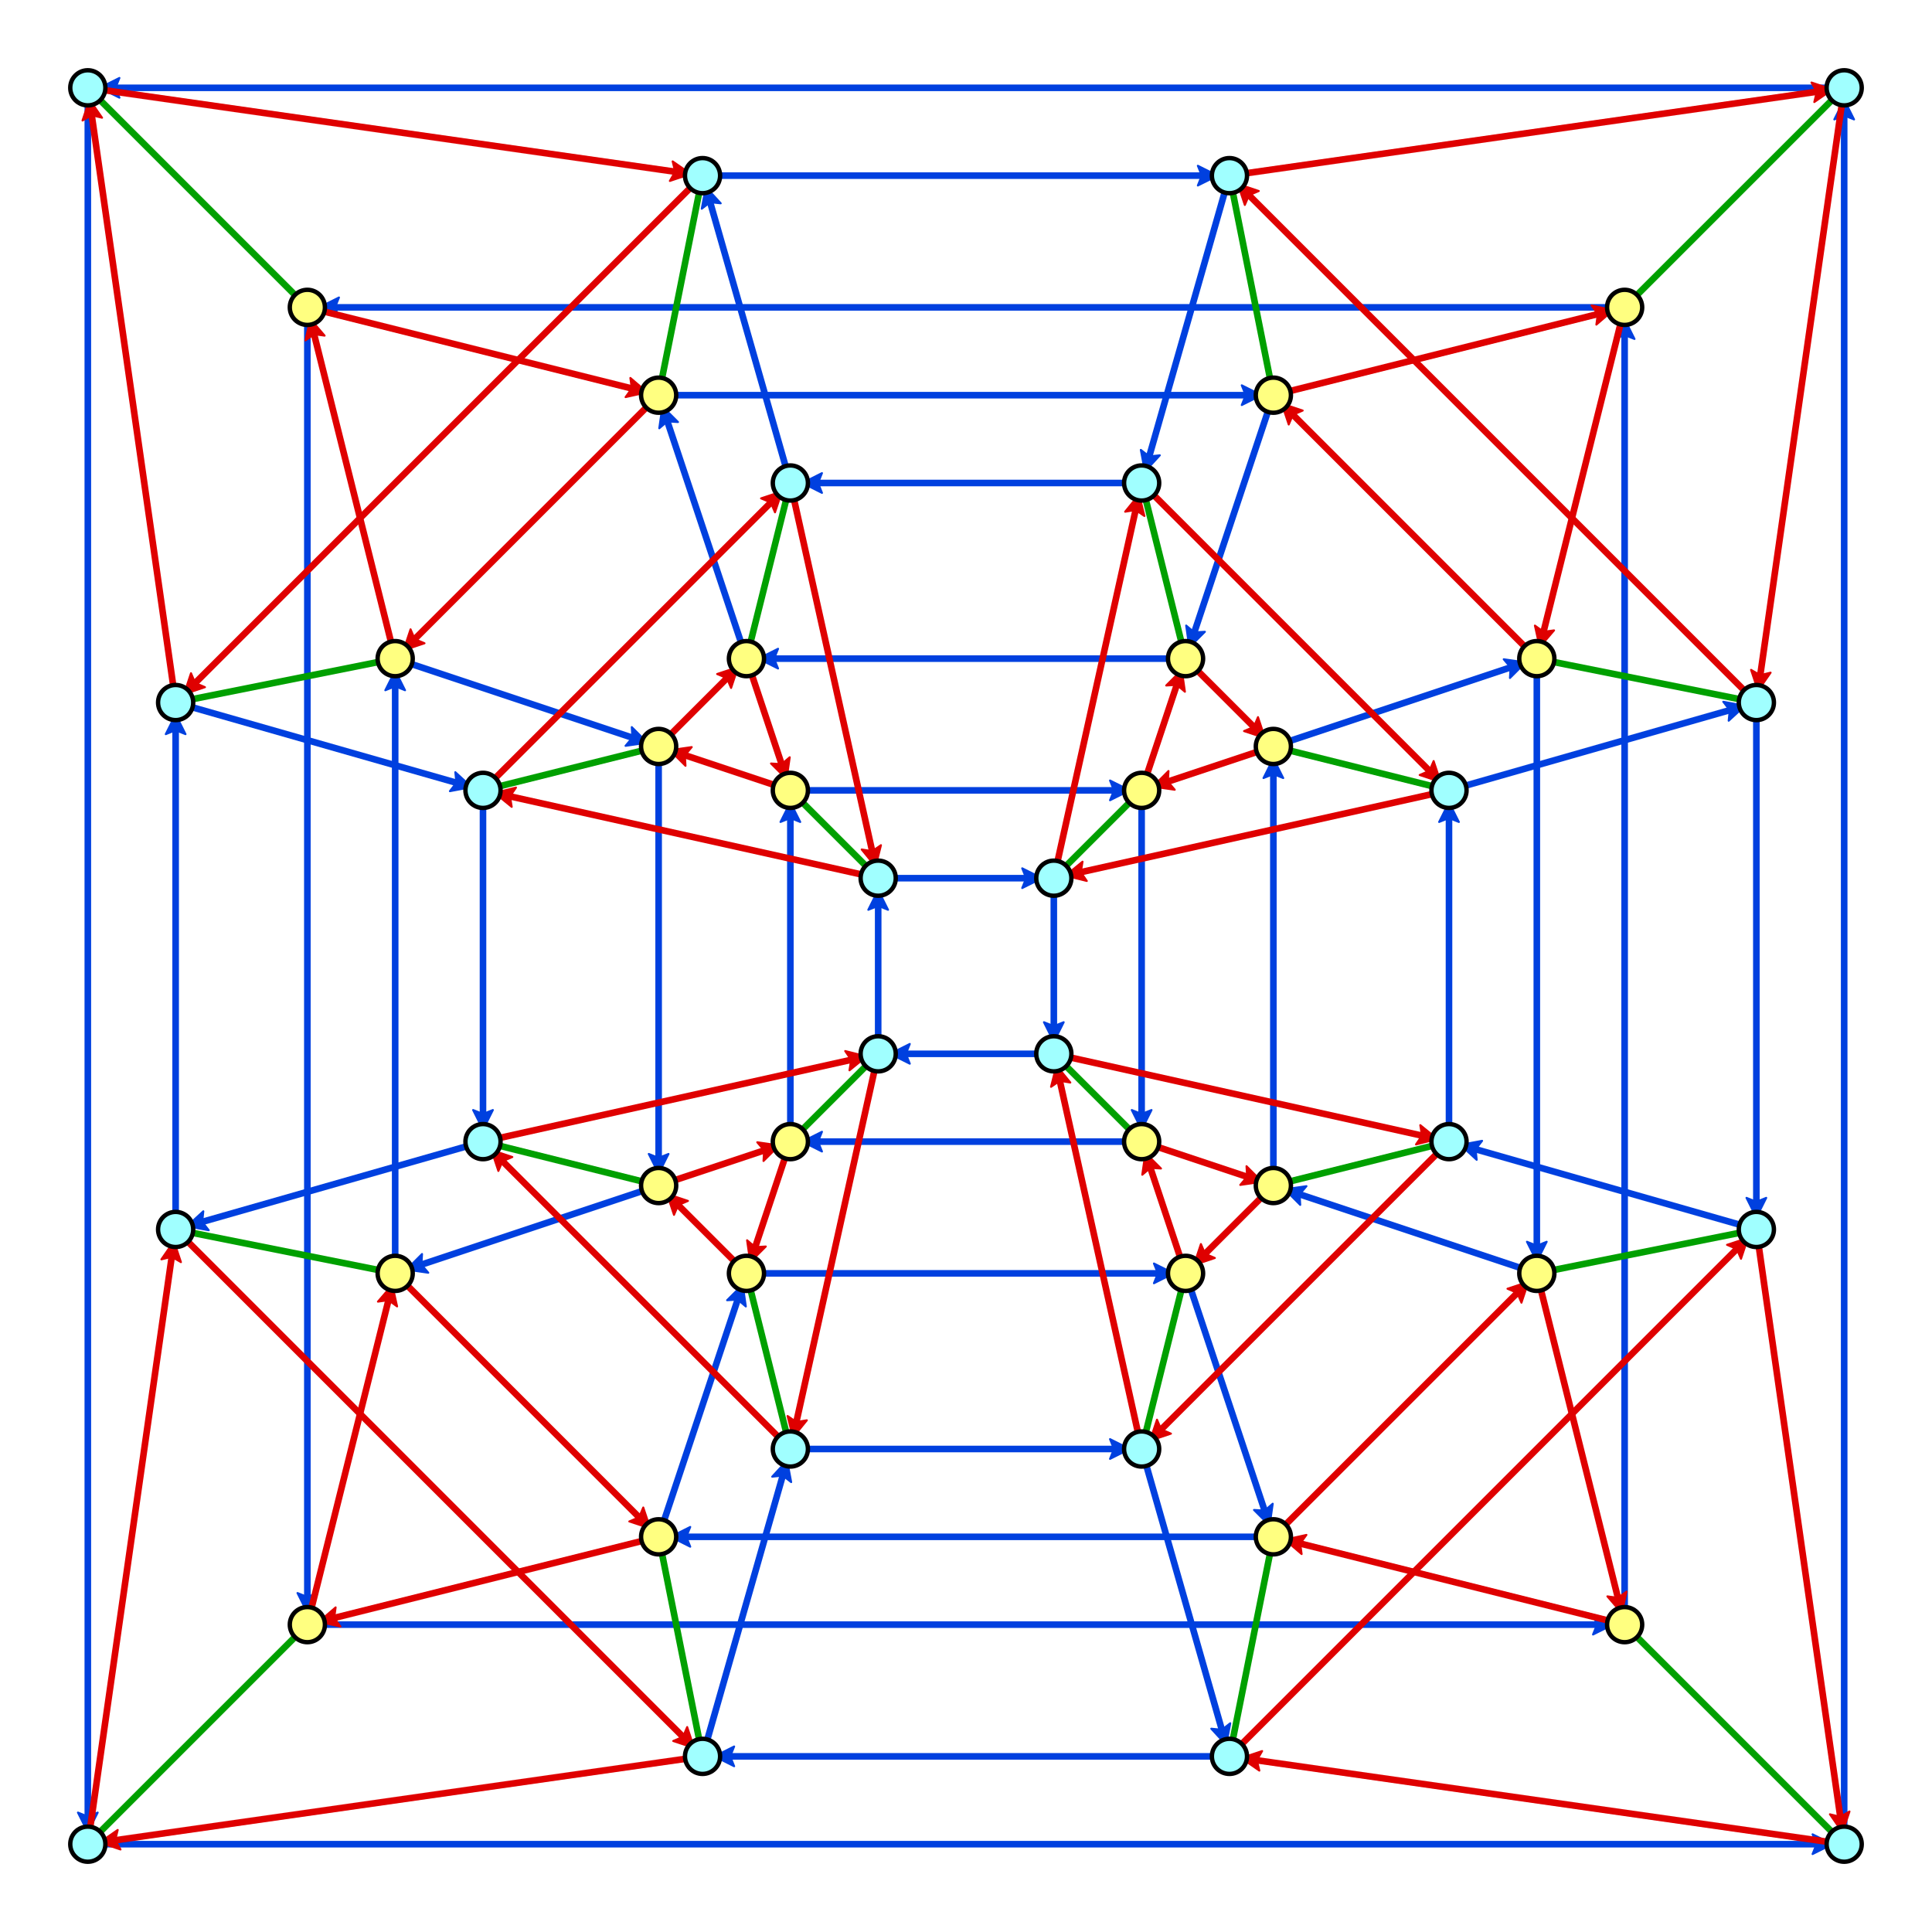 <?xml version="1.0" encoding="UTF-8"?>
<svg
	xmlns="http://www.w3.org/2000/svg"
	xmlns:svg="http://www.w3.org/2000/svg"
	xmlns:xlink="http://www.w3.org/1999/xlink"
	xmlns:cc="http://creativecommons.org/ns#"
	xmlns:dc="http://purl.org/dc/elements/1.1/"
	xmlns:rdf="http://www.w3.org/1999/02/22-rdf-syntax-ns#"
	xmlns:inkscape="http://www.inkscape.org/namespaces/inkscape"
	xmlns:sodipodi="http://sodipodi.sourceforge.net/DTD/sodipodi-0.dtd"
	width="440px"
	height="440px"
	viewBox="-220 -220 440 440"
	version="1.1"
	sodipodi:docname="OctahedralGroup_CayleyGraph_3e_2f_3a_4b_440x440.svg"
>
	<title>
		Octahedral group Cayley graph (3 =&gt; 48).
	</title>
	<desc>
		Cayley graph of octahedral group (48)
		generated by 3 elements
		{ f, a, b } :
		2*f == 0 &amp; 3*a == 0 &amp; 4*b == 0
		.
	</desc>
	<style>
		/* <![CDATA[ */
		path {
			display: inline;
			fill-opacity: 1;
			fill-rule: evenodd;
			stroke-dasharray: none;
			stroke-linecap: butt;
			stroke-linejoin: miter;
			stroke-miterlimit: 4;
			stroke-opacity: 1;
		}
		.arrow path {
			fill: none;
			stroke: gray;
			stroke-width: 1.5;
		}
		.cycle-2 path {
			fill: #00a000;
			stroke: #00a000;
		}
		.cycle-3 path {
			fill: #df0000;
			stroke: #df0000;
		}
		.cycle-4 path {
			fill: #0040df;
			stroke: #0040df;
		}
		marker {
			overflow: visible;
		}
		marker path {
			stroke-linejoin: round;
			stroke-width: 0.5;
		}
		.arrow .cycle-2 path {
			/*
			marker-end: url(#arrow-c2);
			*/
		}
		.arrow .cycle-3 path {
			marker-end: url(#arrow-c3);
		}
		.arrow .cycle-4 path {
			marker-end: url(#arrow-c4);
		}
		circle {
			display: block;
			fill-rule: evenodd;
			stroke-dasharray: none;
			stroke-linecap: butt;
			stroke-linejoin: miter;
			stroke-miterlimit: 4;
		}
		.vertex circle {
			fill: white;
			stroke: #000000;
			stroke-width: 1;
		}
		.vertex circle.c-0 {
			fill: #a0ffff;
		}
		.vertex circle.c-1 {
			fill: #ffff80;
		}
		/* ]]> */
	</style>
	<defs>
		<marker
			id="arrow-c2"
			class="cycle-2"
			orient="auto"
			refX="0.0"
			refY="0.0"
			inkscape:isstock="true"
			inkscape:collect="always"
		>
			<path
				d="M 0,0 -5,-2.5 -4,0 -5,2.5 Z"
				transform="scale(1) rotate(0) translate(-3,0)"
			/>
		</marker>
		<marker
			id="arrow-c3"
			class="cycle-3"
			orient="auto"
			refX="0.0"
			refY="0.0"
			inkscape:isstock="true"
			inkscape:collect="always"
		>
			<path
				d="M 0,0 -5,-2.5 -4,0 -5,2.5 Z"
				transform="scale(1) rotate(0) translate(-3,0)"
			/>
		</marker>
		<marker
			id="arrow-c4"
			class="cycle-4"
			orient="auto"
			refX="0.0"
			refY="0.0"
			inkscape:isstock="true"
			inkscape:collect="always"
		>
			<path
				d="M 0,0 -5,-2.5 -4,0 -5,2.5 Z"
				transform="scale(1) rotate(0) translate(-3,0)"
			/>
		</marker>
	</defs>
	<sodipodi:namedview
		pagecolor="#ffffff"
		bordercolor="#666666"
		borderopacity="1.0"
		units="px"
		inkscape:document-units="px"
		inkscape:pageopacity="0.0"
		inkscape:pageshadow="0"
		inkscape:zoom="1"
		inkscape:cx="220"
		inkscape:cy="220"
		inkscape:snap-object-midpoints="true"
		inkscape:snap-center="false"
		inkscape:snap-nodes="true"
		inkscape:snap-others="true"
		inkscape:snap-grids="true"
		inkscape:snap-to-guides="false"
		inkscape:snap-global="true"
		inkscape:snap-bbox="false"
		inkscape:snap-intersection-paths="false"
		inkscape:object-nodes="false"
		inkscape:guide-bbox="true"
		showgrid="true"
		showguides="true"
	>
		<inkscape:grid
			type="xygrid"
			spacingx="10"
			spacingy="10"
			dotted="false"
			enabled="true"
			empcolor="#808080"
			empopacity="0.25"
			color="#808080"
			opacity="0.125"
			originx="220"
			originy="220"
		/>
	</sodipodi:namedview>
	<g
		inkscape:groupmode="layer"
	>
		<g
			class="arrow"
		>
			<g
				class="cycle-4"
			>
				<g
					class="top c-1"
				>
					<path
						d="m   70,-130  -20,  60"
						inkscape:connector-type="polyline"
						inkscape:connector-curvature="0"
						inkscape:connection-end="#v21"
						inkscape:connection-start="#v20"
					/>
					<path
						d="m   50, -70 h -100"
						inkscape:connector-type="polyline"
						inkscape:connector-curvature="0"
						inkscape:connection-end="#v10"
						inkscape:connection-start="#v21"
					/>
					<path
						d="m  -50, -70  -20, -60"
						inkscape:connector-type="polyline"
						inkscape:connector-curvature="0"
						inkscape:connection-end="#v07"
						inkscape:connection-start="#v10"
					/>
					<path
						d="m  -70,-130 h  140"
						inkscape:connector-type="polyline"
						inkscape:connector-curvature="0"
						inkscape:connection-end="#v20"
						inkscape:connection-start="#v07"
					/>
				</g>
				<g
					class="right c-1"
				>
					<path
						d="m  130,  70  -60, -20"
						inkscape:connector-type="polyline"
						inkscape:connector-curvature="0"
						inkscape:connection-end="#v33"
						inkscape:connection-start="#v32"
					/>
					<path
						d="m   70,  50 v -100"
						inkscape:connector-type="polyline"
						inkscape:connector-curvature="0"
						inkscape:connection-end="#v22"
						inkscape:connection-start="#v33"
					/>
					<path
						d="m   70, -50   60, -20"
						inkscape:connector-type="polyline"
						inkscape:connector-curvature="0"
						inkscape:connection-end="#v19"
						inkscape:connection-start="#v22"
					/>
					<path
						d="m  130, -70 v  140"
						inkscape:connector-type="polyline"
						inkscape:connector-curvature="0"
						inkscape:connection-end="#v32"
						inkscape:connection-start="#v19"
					/>
				</g>
				<g
					class="bottom c-1"
				>
					<path
						d="m  -70, 130   20, -60"
						inkscape:connector-type="polyline"
						inkscape:connector-curvature="0"
						inkscape:connection-start="#v44"
						inkscape:connection-end="#v45"
					/>
					<path
						d="m  -50,  70 h  100"
						inkscape:connector-type="polyline"
						inkscape:connector-curvature="0"
						inkscape:connection-end="#v34"
						inkscape:connection-start="#v45"
					/>
					<path
						d="m   50,  70   20,  60"
						inkscape:connector-type="polyline"
						inkscape:connector-curvature="0"
						inkscape:connection-end="#v31"
						inkscape:connection-start="#v34"
					/>
					<path
						d="m   70, 130 h -140"
						inkscape:connector-type="polyline"
						inkscape:connector-curvature="0"
						inkscape:connection-end="#v44"
						inkscape:connection-start="#v31"
					/>
				</g>
				<g
					class="left c-1"
				>
					<path
						d="m -130, -70   60,  20"
						inkscape:connector-type="polyline"
						inkscape:connector-curvature="0"
						inkscape:connection-end="#v09"
						inkscape:connection-start="#v08"
					/>
					<path
						d="m  -70, -50 v  100"
						inkscape:connector-type="polyline"
						inkscape:connector-curvature="0"
						inkscape:connection-end="#v46"
						inkscape:connection-start="#v09"
					/>
					<path
						d="m  -70,  50  -60,  20"
						inkscape:connector-type="polyline"
						inkscape:connector-curvature="0"
						inkscape:connection-start="#v46"
						inkscape:connection-end="#v43"
					/>
					<path
						d="m -130,  70 v -140"
						inkscape:connector-type="polyline"
						inkscape:connector-curvature="0"
						inkscape:connection-end="#v08"
						inkscape:connection-start="#v43"
					/>
				</g>
				<g
					class="inner center c-1"
				>
					<path
						d="m  -40,  40 v  -80"
						inkscape:connector-type="polyline"
						inkscape:connector-curvature="0"
						inkscape:connection-end="#v11"
						inkscape:connection-start="#v47"
					/>
					<path
						d="m  -40, -40 h   80"
						inkscape:connector-type="polyline"
						inkscape:connector-curvature="0"
						inkscape:connection-end="#v23"
						inkscape:connection-start="#v11"
					/>
					<path
						d="m   40, -40 v   80"
						inkscape:connector-type="polyline"
						inkscape:connector-curvature="0"
						inkscape:connection-start="#v23"
						inkscape:connection-end="#v35"
					/>
					<path
						d="m   40,  40 h  -80"
						inkscape:connector-type="polyline"
						inkscape:connector-curvature="0"
						inkscape:connection-end="#v47"
						inkscape:connection-start="#v35"
					/>
				</g>
				<g
					class="outer center c-1"
				>
					<path
						d="m  150, 150 v -300"
						inkscape:connector-type="polyline"
						inkscape:connector-curvature="0"
						inkscape:connection-end="#v18"
						inkscape:connection-start="#v30"
					/>
					<path
						d="m -150, 150 h  300"
						inkscape:connector-type="polyline"
						inkscape:connector-curvature="0"
						inkscape:connection-end="#v30"
						inkscape:connection-start="#v42"
					/>
					<path
						d="m -150,-150 v  300"
						inkscape:connector-type="polyline"
						inkscape:connector-curvature="0"
						inkscape:connection-end="#v42"
						inkscape:connection-start="#v06"
					/>
					<path
						d="m  150,-150 h -300"
						inkscape:connector-type="polyline"
						inkscape:connector-curvature="0"
						inkscape:connection-end="#v06"
						inkscape:connection-start="#v18"
					/>
				</g>
				<g
					class="top c-0"
				>
					<path
						d="m   60,-180  -20,  70"
						inkscape:connector-type="polyline"
						inkscape:connector-curvature="0"
						inkscape:connection-end="#v15"
						inkscape:connection-start="#v14"
					/>
					<path
						d="m   40,-110 h  -80"
						inkscape:connector-type="polyline"
						inkscape:connector-curvature="0"
						inkscape:connection-end="#v04"
						inkscape:connection-start="#v15"
					/>
					<path
						d="m  -40,-110  -20, -70"
						inkscape:connector-type="polyline"
						inkscape:connector-curvature="0"
						inkscape:connection-end="#v01"
						inkscape:connection-start="#v04"
					/>
					<path
						d="m  -60,-180 h  120"
						inkscape:connector-type="polyline"
						inkscape:connector-curvature="0"
						inkscape:connection-start="#v01"
						inkscape:connection-end="#v14"
					/>
				</g>
				<g
					class="right c-0"
				>
					<path
						d="m  180,  60  -70, -20"
						inkscape:connector-type="polyline"
						inkscape:connector-curvature="0"
						inkscape:connection-end="#v27"
						inkscape:connection-start="#v26"
					/>
					<path
						d="m  110,  40 v  -80"
						inkscape:connector-type="polyline"
						inkscape:connector-curvature="0"
						inkscape:connection-end="#v16"
						inkscape:connection-start="#v27"
					/>
					<path
						d="m  110, -40   70, -20"
						inkscape:connector-type="polyline"
						inkscape:connector-curvature="0"
						inkscape:connection-end="#v13"
						inkscape:connection-start="#v16"
					/>
					<path
						d="m  180, -60 v  120"
						inkscape:connector-type="polyline"
						inkscape:connector-curvature="0"
						inkscape:connection-end="#v26"
						inkscape:connection-start="#v13"
					/>
				</g>
				<g
					class="bottom c-0"
				>
					<path
						d="m  -60, 180   20, -70"
						inkscape:connector-type="polyline"
						inkscape:connector-curvature="0"
						inkscape:connection-end="#v39"
						inkscape:connection-start="#v38"
					/>
					<path
						d="m  -40, 110 h   80"
						inkscape:connector-type="polyline"
						inkscape:connector-curvature="0"
						inkscape:connection-end="#v28"
						inkscape:connection-start="#v39"
					/>
					<path
						d="m   40, 110   20,  70"
						inkscape:connector-type="polyline"
						inkscape:connector-curvature="0"
						inkscape:connection-end="#v25"
						inkscape:connection-start="#v28"
					/>
					<path
						d="m   60, 180 h -120"
						inkscape:connector-type="polyline"
						inkscape:connector-curvature="0"
						inkscape:connection-start="#v25"
						inkscape:connection-end="#v38"
					/>
				</g>
				<g
					class="left c-0"
				>
					<path
						d="m -180, -60   70,  20"
						inkscape:connector-type="polyline"
						inkscape:connector-curvature="0"
						inkscape:connection-end="#v03"
						inkscape:connection-start="#v02"
					/>
					<path
						d="m -110, -40 v   80"
						inkscape:connector-type="polyline"
						inkscape:connector-curvature="0"
						inkscape:connection-end="#v40"
						inkscape:connection-start="#v03"
					/>
					<path
						d="m -110,  40  -70,  20"
						inkscape:connector-type="polyline"
						inkscape:connector-curvature="0"
						inkscape:connection-end="#v37"
						inkscape:connection-start="#v40"
					/>
					<path
						d="m -180,  60 v -120"
						inkscape:connector-type="polyline"
						inkscape:connector-curvature="0"
						inkscape:connection-start="#v37"
						inkscape:connection-end="#v02"
					/>
				</g>
				<g
					class="inner center c-0"
				>
					<path
						d="m  -20,  20 v  -40"
						inkscape:connector-type="polyline"
						inkscape:connector-curvature="0"
						inkscape:connection-end="#v05"
						inkscape:connection-start="#v41"
					/>
					<path
						d="m  -20, -20 h   40"
						inkscape:connector-type="polyline"
						inkscape:connector-curvature="0"
						inkscape:connection-start="#v05"
						inkscape:connection-end="#v17"
					/>
					<path
						d="m   20, -20 v   40"
						inkscape:connector-type="polyline"
						inkscape:connector-curvature="0"
						inkscape:connection-end="#v29"
						inkscape:connection-start="#v17"
					/>
					<path
						d="m   20,  20 h  -40"
						inkscape:connector-type="polyline"
						inkscape:connector-curvature="0"
						inkscape:connection-end="#v41"
						inkscape:connection-start="#v29"
					/>
				</g>
				<g
					class="outer center c-0"
				>
					<path
						d="m  200, 200 v -400"
						inkscape:connector-type="polyline"
						inkscape:connector-curvature="0"
						inkscape:connection-start="#v24"
						inkscape:connection-end="#v12"
					/>
					<path
						d="m -200, 200 h  400"
						inkscape:connector-type="polyline"
						inkscape:connector-curvature="0"
						inkscape:connection-end="#v24"
						inkscape:connection-start="#v36"
					/>
					<path
						d="m -200,-200 v  400"
						inkscape:connector-type="polyline"
						inkscape:connector-curvature="0"
						inkscape:connection-end="#v36"
						inkscape:connection-start="#v00"
					/>
					<path
						d="m  200,-200 h -400"
						inkscape:connector-type="polyline"
						inkscape:connector-curvature="0"
						inkscape:connection-end="#v00"
						inkscape:connection-start="#v12"
					/>
				</g>
			</g>
			<g
				class="cycle-2"
			>
				<g
					class="inner top left"
				>
					<path
						d="m  -70, -50  -40,  10"
						inkscape:connector-type="polyline"
						inkscape:connector-curvature="0"
						inkscape:connection-end="#v03"
						inkscape:connection-start="#v09"
					/>
					<path
						d="m  -50, -70   10, -40"
						inkscape:connector-type="polyline"
						inkscape:connector-curvature="0"
						inkscape:connection-start="#v10"
						inkscape:connection-end="#v04"
					/>
					<path
						d="m  -40, -40   20,  20"
						inkscape:connector-type="polyline"
						inkscape:connector-curvature="0"
						inkscape:connection-end="#v05"
						inkscape:connection-start="#v11"
					/>
				</g>
				<g
					class="inner top right"
				>
					<path
						d="m   50, -70  -10, -40"
						inkscape:connector-type="polyline"
						inkscape:connector-curvature="0"
						inkscape:connection-end="#v15"
						inkscape:connection-start="#v21"
					/>
					<path
						d="m   70, -50   40,  10"
						inkscape:connector-type="polyline"
						inkscape:connector-curvature="0"
						inkscape:connection-end="#v16"
						inkscape:connection-start="#v22"
					/>
					<path
						d="m   40, -40  -20,  20"
						inkscape:connector-type="polyline"
						inkscape:connector-curvature="0"
						inkscape:connection-end="#v17"
						inkscape:connection-start="#v23"
					/>
				</g>
				<g
					class="inner bottom right"
				>
					<path
						d="m   70,  50   40, -10"
						inkscape:connector-type="polyline"
						inkscape:connector-curvature="0"
						inkscape:connection-start="#v33"
						inkscape:connection-end="#v27"
					/>
					<path
						d="m   50,  70  -10,  40"
						inkscape:connector-type="polyline"
						inkscape:connector-curvature="0"
						inkscape:connection-start="#v34"
						inkscape:connection-end="#v28"
					/>
					<path
						d="m   40,  40  -20, -20"
						inkscape:connector-type="polyline"
						inkscape:connector-curvature="0"
						inkscape:connection-start="#v35"
						inkscape:connection-end="#v29"
					/>
				</g>
				<g
					class="inner bottom left"
				>
					<path
						d="m  -50,  70   10,  40"
						inkscape:connector-type="polyline"
						inkscape:connector-curvature="0"
						inkscape:connection-start="#v45"
						inkscape:connection-end="#v39"
					/>
					<path
						d="m  -70,  50  -40, -10"
						inkscape:connector-type="polyline"
						inkscape:connector-curvature="0"
						inkscape:connection-start="#v46"
						inkscape:connection-end="#v40"
					/>
					<path
						d="m  -40,  40   20, -20"
						inkscape:connector-type="polyline"
						inkscape:connector-curvature="0"
						inkscape:connection-start="#v47"
						inkscape:connection-end="#v41"
					/>
				</g>
				<g
					class="outer top left"
				>
					<path
						d="m -150,-150  -50, -50"
						inkscape:connector-type="polyline"
						inkscape:connector-curvature="0"
						inkscape:connection-start="#v06"
						inkscape:connection-end="#v00"
					/>
					<path
						d="m  -70,-130   10, -50"
						inkscape:connector-type="polyline"
						inkscape:connector-curvature="0"
						inkscape:connection-end="#v01"
						inkscape:connection-start="#v07"
					/>
					<path
						d="m -130, -70  -50,  10"
						inkscape:connector-type="polyline"
						inkscape:connector-curvature="0"
						inkscape:connection-end="#v02"
						inkscape:connection-start="#v08"
					/>
				</g>
				<g
					class="outer top right"
				>
					<path
						d="m  150,-150   50, -50"
						inkscape:connector-type="polyline"
						inkscape:connector-curvature="0"
						inkscape:connection-start="#v18"
						inkscape:connection-end="#v12"
					/>
					<path
						d="m  130, -70   50,  10"
						inkscape:connector-type="polyline"
						inkscape:connector-curvature="0"
						inkscape:connection-end="#v13"
						inkscape:connection-start="#v19"
					/>
					<path
						d="m   70,-130  -10, -50"
						inkscape:connector-type="polyline"
						inkscape:connector-curvature="0"
						inkscape:connection-end="#v14"
						inkscape:connection-start="#v20"
					/>
				</g>
				<g
					class="outer bottom right"
				>
					<path
						d="m  150, 150   50,  50"
						inkscape:connector-type="polyline"
						inkscape:connector-curvature="0"
						inkscape:connection-start="#v30"
						inkscape:connection-end="#v24"
					/>
					<path
						d="m   70, 130  -10,  50"
						inkscape:connector-type="polyline"
						inkscape:connector-curvature="0"
						inkscape:connection-start="#v31"
						inkscape:connection-end="#v25"
					/>
					<path
						d="m  130,  70   50, -10"
						inkscape:connector-type="polyline"
						inkscape:connector-curvature="0"
						inkscape:connection-end="#v26"
						inkscape:connection-start="#v32"
					/>
				</g>
				<g
					class="outer bottom left"
				>
					<path
						d="m -150, 150  -50,  50"
						inkscape:connector-type="polyline"
						inkscape:connector-curvature="0"
						inkscape:connection-start="#v42"
						inkscape:connection-end="#v36"
					/>
					<path
						d="m -130,  70  -50, -10"
						inkscape:connector-type="polyline"
						inkscape:connector-curvature="0"
						inkscape:connection-start="#v43"
						inkscape:connection-end="#v37"
					/>
					<path
						d="m  -70, 130   10,  50"
						inkscape:connector-type="polyline"
						inkscape:connector-curvature="0"
						inkscape:connection-end="#v38"
						inkscape:connection-start="#v44"
					/>
				</g>
			</g>
			<g
				class="cycle-3"
			>
				<g
					class="inner top left c-1"
				>
					<path
						d="m  -70, -50   20, -20"
						inkscape:connector-type="polyline"
						inkscape:connector-curvature="0"
						inkscape:connection-start="#v09"
						inkscape:connection-end="#v10"
					/>
					<path
						d="m  -50, -70   10,  30"
						inkscape:connector-type="polyline"
						inkscape:connector-curvature="0"
						inkscape:connection-start="#v10"
						inkscape:connection-end="#v11"
					/>
					<path
						d="m  -40, -40  -30, -10"
						inkscape:connector-type="polyline"
						inkscape:connector-curvature="0"
						inkscape:connection-end="#v09"
						inkscape:connection-start="#v11"
					/>
				</g>
				<g
					class="inner top right c-1"
				>
					<path
						d="m   50, -70   20,  20"
						inkscape:connector-type="polyline"
						inkscape:connector-curvature="0"
						inkscape:connection-start="#v21"
						inkscape:connection-end="#v22"
					/>
					<path
						d="m   70, -50  -30,  10"
						inkscape:connector-type="polyline"
						inkscape:connector-curvature="0"
						inkscape:connection-start="#v22"
						inkscape:connection-end="#v23"
					/>
					<path
						d="m   40, -40   10, -30"
						inkscape:connector-type="polyline"
						inkscape:connector-curvature="0"
						inkscape:connection-end="#v21"
						inkscape:connection-start="#v23"
					/>
				</g>
				<g
					class="inner bottom right c-1"
				>
					<path
						d="m   70,  50  -20,  20"
						inkscape:connector-type="polyline"
						inkscape:connector-curvature="0"
						inkscape:connection-start="#v33"
						inkscape:connection-end="#v34"
					/>
					<path
						d="m   50,  70  -10, -30"
						inkscape:connector-type="polyline"
						inkscape:connector-curvature="0"
						inkscape:connection-end="#v35"
						inkscape:connection-start="#v34"
					/>
					<path
						d="m   40,  40   30,  10"
						inkscape:connector-type="polyline"
						inkscape:connector-curvature="0"
						inkscape:connection-end="#v33"
						inkscape:connection-start="#v35"
					/>
				</g>
				<g
					class="inner bottom left c-1"
				>
					<path
						d="m  -50,  70  -20, -20"
						inkscape:connector-type="polyline"
						inkscape:connector-curvature="0"
						inkscape:connection-start="#v45"
						inkscape:connection-end="#v46"
					/>
					<path
						d="m  -70,  50   30, -10"
						inkscape:connector-type="polyline"
						inkscape:connector-curvature="0"
						inkscape:connection-start="#v46"
						inkscape:connection-end="#v47"
					/>
					<path
						d="m  -40,  40  -10,  30"
						inkscape:connector-type="polyline"
						inkscape:connector-curvature="0"
						inkscape:connection-end="#v45"
						inkscape:connection-start="#v47"
					/>
				</g>
				<g
					class="outer top left c-1"
				>
					<path
						d="m -150,-150   80,  20"
						inkscape:connector-type="polyline"
						inkscape:connector-curvature="0"
						inkscape:connection-start="#v06"
						inkscape:connection-end="#v07"
					/>
					<path
						d="m  -70,-130  -60,  60"
						inkscape:connector-type="polyline"
						inkscape:connector-curvature="0"
						inkscape:connection-start="#v07"
						inkscape:connection-end="#v08"
					/>
					<path
						d="m -130, -70  -20, -80"
						inkscape:connector-type="polyline"
						inkscape:connector-curvature="0"
						inkscape:connection-end="#v06"
						inkscape:connection-start="#v08"
					/>
				</g>
				<g
					class="outer top right c-1"
				>
					<path
						d="m  150,-150  -20,  80"
						inkscape:connector-type="polyline"
						inkscape:connector-curvature="0"
						inkscape:connection-end="#v19"
						inkscape:connection-start="#v18"
					/>
					<path
						d="m  130, -70  -60, -60"
						inkscape:connector-type="polyline"
						inkscape:connector-curvature="0"
						inkscape:connection-start="#v19"
						inkscape:connection-end="#v20"
					/>
					<path
						d="m   70,-130   80, -20"
						inkscape:connector-type="polyline"
						inkscape:connector-curvature="0"
						inkscape:connection-start="#v20"
						inkscape:connection-end="#v18"
					/>
				</g>
				<g
					class="outer bottom right c-1"
				>
					<path
						d="m  150, 150  -80, -20"
						inkscape:connector-type="polyline"
						inkscape:connector-curvature="0"
						inkscape:connection-end="#v31"
						inkscape:connection-start="#v30"
					/>
					<path
						d="m   70, 130   60, -60"
						inkscape:connector-type="polyline"
						inkscape:connector-curvature="0"
						inkscape:connection-end="#v32"
						inkscape:connection-start="#v31"
					/>
					<path
						d="m  130,  70   20,  80"
						inkscape:connector-type="polyline"
						inkscape:connector-curvature="0"
						inkscape:connection-start="#v32"
						inkscape:connection-end="#v30"
					/>
				</g>
				<g
					class="outer bottom left c-1"
				>
					<path
						d="m -150, 150   20, -80"
						inkscape:connector-type="polyline"
						inkscape:connector-curvature="0"
						inkscape:connection-end="#v43"
						inkscape:connection-start="#v42"
					/>
					<path
						d="m -130,  70   60,  60"
						inkscape:connector-type="polyline"
						inkscape:connector-curvature="0"
						inkscape:connection-end="#v44"
						inkscape:connection-start="#v43"
					/>
					<path
						d="m  -70, 130  -80,  20"
						inkscape:connector-type="polyline"
						inkscape:connector-curvature="0"
						inkscape:connection-end="#v42"
						inkscape:connection-start="#v44"
					/>
				</g>
				<g
					class="inner top left c-0"
				>
					<path
						d="m -110, -40   70, -70"
						inkscape:connector-type="polyline"
						inkscape:connector-curvature="0"
						inkscape:connection-start="#v03"
						inkscape:connection-end="#v04"
					/>
					<path
						d="m  -40,-110   20,  90"
						inkscape:connector-type="polyline"
						inkscape:connector-curvature="0"
						inkscape:connection-end="#v05"
						inkscape:connection-start="#v04"
					/>
					<path
						d="m  -20, -20  -90, -20"
						inkscape:connector-type="polyline"
						inkscape:connector-curvature="0"
						inkscape:connection-end="#v03"
						inkscape:connection-start="#v05"
					/>
				</g>
				<g
					class="inner top right c-0"
				>
					<path
						d="m   40,-110   70,  70"
						inkscape:connector-type="polyline"
						inkscape:connector-curvature="0"
						inkscape:connection-end="#v16"
						inkscape:connection-start="#v15"
					/>
					<path
						d="m  110, -40  -90,  20"
						inkscape:connector-type="polyline"
						inkscape:connector-curvature="0"
						inkscape:connection-start="#v16"
						inkscape:connection-end="#v17"
					/>
					<path
						d="m   20, -20   20, -90"
						inkscape:connector-type="polyline"
						inkscape:connector-curvature="0"
						inkscape:connection-end="#v15"
						inkscape:connection-start="#v17"
					/>
				</g>
				<g
					class="inner bottom right c-0"
				>
					<path
						d="m  110,  40  -70,  70"
						inkscape:connector-type="polyline"
						inkscape:connector-curvature="0"
						inkscape:connection-start="#v27"
						inkscape:connection-end="#v28"
					/>
					<path
						d="m   40, 110  -20, -90"
						inkscape:connector-type="polyline"
						inkscape:connector-curvature="0"
						inkscape:connection-start="#v28"
						inkscape:connection-end="#v29"
					/>
					<path
						d="m   20,  20   90,  20"
						inkscape:connector-type="polyline"
						inkscape:connector-curvature="0"
						inkscape:connection-end="#v27"
						inkscape:connection-start="#v29"
					/>
				</g>
				<g
					class="inner bottom left c-0"
				>
					<path
						d="m  -40, 110  -70, -70"
						inkscape:connector-type="polyline"
						inkscape:connector-curvature="0"
						inkscape:connection-end="#v40"
						inkscape:connection-start="#v39"
					/>
					<path
						d="m -110,  40   90, -20"
						inkscape:connector-type="polyline"
						inkscape:connector-curvature="0"
						inkscape:connection-end="#v41"
						inkscape:connection-start="#v40"
					/>
					<path
						d="m  -20,  20  -20,  90"
						inkscape:connector-type="polyline"
						inkscape:connector-curvature="0"
						inkscape:connection-start="#v41"
						inkscape:connection-end="#v39"
					/>
				</g>
				<g
					class="outer top left c-0"
				>
					<path
						d="m -200,-200  140,  20"
						inkscape:connector-type="polyline"
						inkscape:connector-curvature="0"
						inkscape:connection-start="#v00"
						inkscape:connection-end="#v01"
					/>
					<path
						d="m  -60,-180 -120, 120"
						inkscape:connector-type="polyline"
						inkscape:connector-curvature="0"
						inkscape:connection-end="#v02"
						inkscape:connection-start="#v01"
					/>
					<path
						d="m -180, -60  -20,-140"
						inkscape:connector-type="polyline"
						inkscape:connector-curvature="0"
						inkscape:connection-start="#v02"
						inkscape:connection-end="#v00"
					/>
				</g>
				<g
					class="outer top right c-0"
				>
					<path
						d="m  200,-200  -20, 140"
						inkscape:connector-type="polyline"
						inkscape:connector-curvature="0"
						inkscape:connection-end="#v13"
						inkscape:connection-start="#v12"
					/>
					<path
						d="m  180, -60 -120,-120"
						inkscape:connector-type="polyline"
						inkscape:connector-curvature="0"
						inkscape:connection-end="#v14"
						inkscape:connection-start="#v13"
					/>
					<path
						d="m   60,-180  140, -20"
						inkscape:connector-type="polyline"
						inkscape:connector-curvature="0"
						inkscape:connection-end="#v12"
						inkscape:connection-start="#v14"
					/>
				</g>
				<g
					class="outer bottom right c-0"
				>
					<path
						d="m  200, 200 -140, -20"
						inkscape:connector-type="polyline"
						inkscape:connector-curvature="0"
						inkscape:connection-end="#v25"
						inkscape:connection-start="#v24"
					/>
					<path
						d="m   60, 180  120,-120"
						inkscape:connector-type="polyline"
						inkscape:connector-curvature="0"
						inkscape:connection-start="#v25"
						inkscape:connection-end="#v26"
					/>
					<path
						d="m  180,  60   20, 140"
						inkscape:connector-type="polyline"
						inkscape:connector-curvature="0"
						inkscape:connection-start="#v26"
						inkscape:connection-end="#v24"
					/>
				</g>
				<g
					class="outer bottom left c-0"
				>
					<path
						d="m -200, 200   20,-140"
						inkscape:connector-type="polyline"
						inkscape:connector-curvature="0"
						inkscape:connection-end="#v37"
						inkscape:connection-start="#v36"
					/>
					<path
						d="m -180,  60  120, 120"
						inkscape:connector-type="polyline"
						inkscape:connector-curvature="0"
						inkscape:connection-end="#v38"
						inkscape:connection-start="#v37"
					/>
					<path
						d="m  -60, 180 -140,  20"
						inkscape:connector-type="polyline"
						inkscape:connector-curvature="0"
						inkscape:connection-end="#v36"
						inkscape:connection-start="#v38"
					/>
				</g>
			</g>
		</g>
		<g
			class="vertex"
		>
			<circle
				id="v00"
				class="outer top left c-0"
				cx="-200"
				cy="-200"
				r="4"
			/>
			<circle
				id="v01"
				class="outer top left c-0"
				cx="-60"
				cy="-180"
				r="4"
			/>
			<circle
				id="v02"
				class="outer top left c-0"
				cx="-180"
				cy="-60"
				r="4"
			/>
			<circle
				id="v03"
				class="inner top left c-0"
				cx="-110"
				cy="-40"
				r="4"
			/>
			<circle
				id="v04"
				class="inner top left c-0"
				cx="-40"
				cy="-110"
				r="4"
			/>
			<circle
				id="v05"
				class="inner top left c-0"
				cx="-20"
				cy="-20"
				r="4"
			/>
			<circle
				id="v06"
				class="inner top left c-1"
				cx="-150"
				cy="-150"
				r="4"
			/>
			<circle
				id="v07"
				class="inner top left c-1"
				cx="-70"
				cy="-130"
				r="4"
			/>
			<circle
				id="v08"
				class="inner top left c-1"
				cx="-130"
				cy="-70"
				r="4"
			/>
			<circle
				id="v09"
				class="outer top left c-1"
				cx="-70"
				cy="-50"
				r="4"
			/>
			<circle
				id="v10"
				class="outer top left c-1"
				cx="-50"
				cy="-70"
				r="4"
			/>
			<circle
				id="v11"
				class="outer top left c-1"
				cx="-40"
				cy="-40"
				r="4"
			/>
			<circle
				id="v12"
				class="outer top right c-0"
				cx="200"
				cy="-200"
				r="4"
			/>
			<circle
				id="v13"
				class="outer top right c-0"
				cx="180"
				cy="-60"
				r="4"
			/>
			<circle
				id="v14"
				class="outer top right c-0"
				cx="60"
				cy="-180"
				r="4"
			/>
			<circle
				id="v15"
				class="outer top right c-0"
				cx="40"
				cy="-110"
				r="4"
			/>
			<circle
				id="v16"
				class="outer top right c-0"
				cx="110"
				cy="-40"
				r="4"
			/>
			<circle
				id="v17"
				class="outer top right c-0"
				cx="20"
				cy="-20"
				r="4"
			/>
			<circle
				id="v18"
				class="inner top right c-1"
				cx="150"
				cy="-150"
				r="4"
			/>
			<circle
				id="v19"
				class="inner top right c-1"
				cx="130"
				cy="-70"
				r="4"
			/>
			<circle
				id="v20"
				class="inner top right c-1"
				cx="70"
				cy="-130"
				r="4"
			/>
			<circle
				id="v21"
				class="inner top right c-1"
				cx="50"
				cy="-70"
				r="4"
			/>
			<circle
				id="v22"
				class="inner top right c-1"
				cx="70"
				cy="-50"
				r="4"
			/>
			<circle
				id="v23"
				class="inner top right c-1"
				cx="40"
				cy="-40"
				r="4"
			/>
			<circle
				id="v24"
				class="outer bottom right c-0"
				cx="200"
				cy="200"
				r="4"
			/>
			<circle
				id="v25"
				class="outer bottom right c-0"
				cx="60"
				cy="180"
				r="4"
			/>
			<circle
				id="v26"
				class="outer bottom right c-0"
				cx="180"
				cy="60"
				r="4"
			/>
			<circle
				id="v27"
				class="outer bottom right c-0"
				cx="110"
				cy="40"
				r="4"
			/>
			<circle
				id="v28"
				class="outer bottom right c-0"
				cx="40"
				cy="110"
				r="4"
			/>
			<circle
				id="v29"
				class="outer bottom right c-0"
				cx="20"
				cy="20"
				r="4"
			/>
			<circle
				id="v30"
				class="inner bottom right c-1"
				cx="150"
				cy="150"
				r="4"
			/>
			<circle
				id="v31"
				class="inner bottom right c-1"
				cx="70"
				cy="130"
				r="4"
			/>
			<circle
				id="v32"
				class="inner bottom right c-1"
				cx="130"
				cy="70"
				r="4"
			/>
			<circle
				id="v33"
				class="inner bottom right c-1"
				cx="70"
				cy="50"
				r="4"
			/>
			<circle
				id="v34"
				class="inner bottom right c-1"
				cx="50"
				cy="70"
				r="4"
			/>
			<circle
				id="v35"
				class="inner bottom right c-1"
				cx="40"
				cy="40"
				r="4"
			/>
			<circle
				id="v36"
				class="outer bottom left c-0"
				cx="-200"
				cy="200"
				r="4"
			/>
			<circle
				id="v37"
				class="outer bottom left c-0"
				cx="-180"
				cy="60"
				r="4"
			/>
			<circle
				id="v38"
				class="outer bottom left c-0"
				cx="-60"
				cy="180"
				r="4"
			/>
			<circle
				id="v39"
				class="outer bottom left c-0"
				cx="-40"
				cy="110"
				r="4"
			/>
			<circle
				id="v40"
				class="outer bottom left c-0"
				cx="-110"
				cy="40"
				r="4"
			/>
			<circle
				id="v41"
				class="outer bottom left c-0"
				cx="-20"
				cy="20"
				r="4"
			/>
			<circle
				id="v42"
				class="inner bottom left c-1"
				cx="-150"
				cy="150"
				r="4"
			/>
			<circle
				id="v43"
				class="inner bottom left c-1"
				cx="-130"
				cy="70"
				r="4"
			/>
			<circle
				id="v44"
				class="inner bottom left c-1"
				cx="-70"
				cy="130"
				r="4"
			/>
			<circle
				id="v45"
				class="inner bottom left c-1"
				cx="-50"
				cy="70"
				r="4"
			/>
			<circle
				id="v46"
				class="inner bottom left c-1"
				cx="-70"
				cy="50"
				r="4"
			/>
			<circle
				id="v47"
				class="inner bottom left c-1"
				cx="-40"
				cy="40"
				r="4"
			/>
		</g>
	</g>
</svg>
